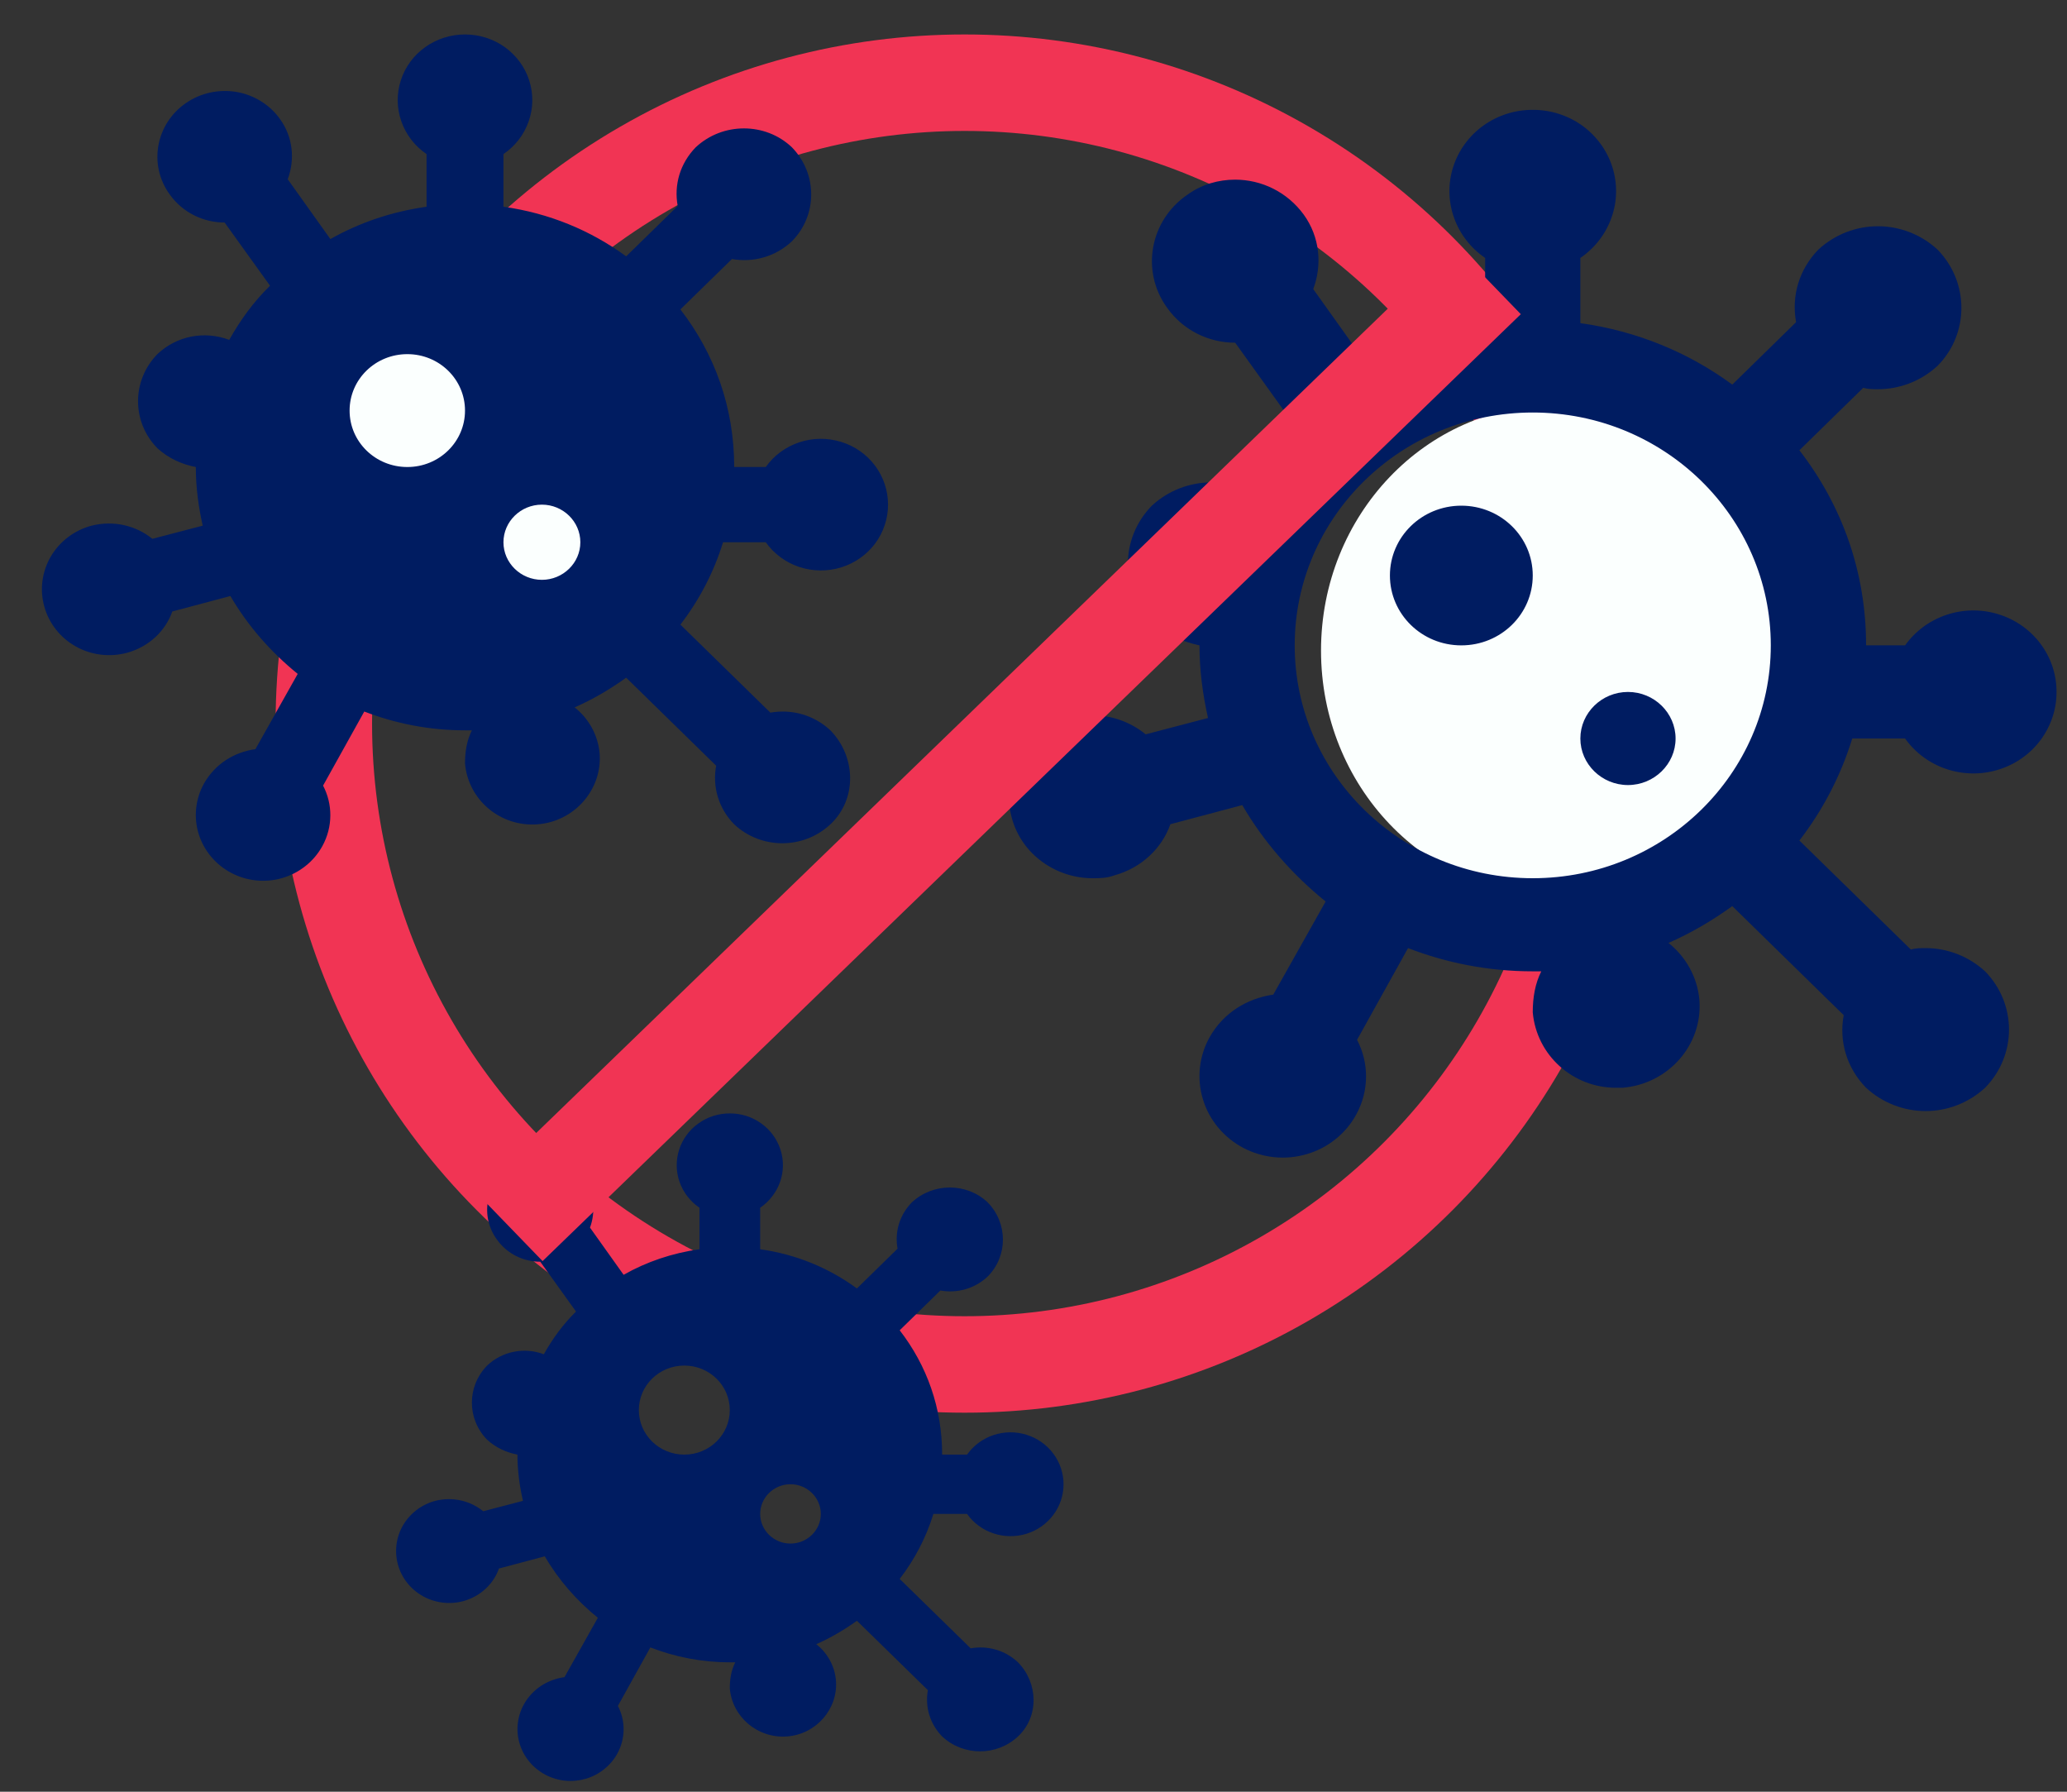 <svg width="30" height="26" viewBox="0 0 30 26" fill="none" xmlns="http://www.w3.org/2000/svg">
<rect x="0" y="0" width="30" height="26" fill="#333333" stroke="none"/>
<circle cx="14" cy="10.5" r="9.3" stroke="#F13454" stroke-width="1.4"/>
<ellipse cx="22.568" cy="9.441" rx="3.395" ry="3.559" fill="#FBFFFE"/>
<ellipse cx="6.901" cy="6.64" rx="3.395" ry="3.559" fill="#FBFFFE"/>
<path d="M11.114 7.869C11.232 8.035 11.402 8.161 11.599 8.227C11.796 8.292 12.008 8.295 12.207 8.234C12.405 8.173 12.578 8.052 12.701 7.888C12.823 7.724 12.889 7.526 12.889 7.323C12.889 7.12 12.823 6.922 12.701 6.758C12.578 6.594 12.405 6.472 12.207 6.412C12.008 6.351 11.796 6.353 11.599 6.419C11.402 6.485 11.232 6.61 11.114 6.777H10.656C10.656 5.92 10.377 5.139 9.875 4.49L10.623 3.759C10.935 3.813 11.253 3.726 11.493 3.502C11.867 3.125 11.867 2.52 11.493 2.137C11.108 1.772 10.489 1.772 10.098 2.137C9.869 2.372 9.78 2.683 9.836 2.989L9.088 3.72C8.574 3.344 7.971 3.093 7.307 3V2.236C7.478 2.12 7.606 1.954 7.673 1.761C7.741 1.569 7.743 1.361 7.681 1.167C7.619 0.973 7.494 0.804 7.327 0.684C7.159 0.564 6.957 0.5 6.749 0.5C6.541 0.5 6.339 0.564 6.171 0.684C6.003 0.804 5.879 0.973 5.817 1.167C5.755 1.361 5.757 1.569 5.825 1.761C5.892 1.954 6.02 2.12 6.191 2.236V3C5.688 3.071 5.22 3.229 4.795 3.469L4.176 2.601C4.282 2.318 4.254 1.99 4.064 1.728C3.991 1.625 3.897 1.537 3.789 1.47C3.68 1.402 3.559 1.356 3.433 1.334C3.306 1.313 3.177 1.316 3.051 1.343C2.926 1.37 2.807 1.421 2.702 1.493C2.261 1.794 2.15 2.389 2.462 2.82C2.652 3.087 2.953 3.229 3.26 3.229L3.919 4.146C3.679 4.381 3.489 4.643 3.327 4.932C3.151 4.865 2.959 4.849 2.774 4.885C2.589 4.922 2.419 5.01 2.284 5.139C1.91 5.522 1.91 6.122 2.284 6.504C2.445 6.651 2.641 6.739 2.842 6.777C2.842 7.072 2.881 7.356 2.942 7.628L2.211 7.819C1.977 7.628 1.653 7.547 1.329 7.628C1.079 7.695 0.866 7.856 0.737 8.076C0.609 8.296 0.574 8.557 0.643 8.802C0.711 9.047 0.875 9.255 1.1 9.381C1.325 9.507 1.592 9.54 1.843 9.473C2.161 9.386 2.401 9.157 2.501 8.873L3.344 8.649C3.595 9.08 3.93 9.462 4.321 9.779L3.707 10.871C3.4 10.914 3.121 11.084 2.959 11.373C2.898 11.483 2.86 11.604 2.847 11.729C2.834 11.854 2.846 11.98 2.883 12.1C2.92 12.22 2.981 12.332 3.062 12.429C3.143 12.526 3.242 12.607 3.355 12.666C3.468 12.726 3.592 12.763 3.719 12.776C3.847 12.789 3.976 12.777 4.099 12.741C4.222 12.704 4.336 12.645 4.435 12.566C4.535 12.487 4.617 12.389 4.678 12.279C4.834 11.995 4.829 11.668 4.689 11.4L5.287 10.325C5.739 10.499 6.23 10.598 6.749 10.598H6.849C6.777 10.74 6.749 10.903 6.749 11.078C6.794 11.607 7.262 12.001 7.798 11.962C8.334 11.924 8.742 11.46 8.703 10.936C8.68 10.663 8.541 10.423 8.34 10.265C8.602 10.15 8.853 10.003 9.088 9.834L10.394 11.111C10.338 11.416 10.427 11.728 10.656 11.962C11.047 12.328 11.661 12.328 12.052 11.962C12.442 11.597 12.426 10.98 12.052 10.598C11.812 10.374 11.493 10.287 11.181 10.341L9.875 9.064C10.148 8.709 10.36 8.305 10.494 7.869H11.114ZM5.912 6.777C5.448 6.777 5.074 6.411 5.074 5.958C5.074 5.505 5.448 5.139 5.912 5.139C6.375 5.139 6.749 5.505 6.749 5.958C6.749 6.411 6.375 6.777 5.912 6.777ZM7.865 8.414C7.558 8.414 7.307 8.169 7.307 7.869C7.307 7.568 7.558 7.323 7.865 7.323C8.172 7.323 8.423 7.568 8.423 7.869C8.423 8.169 8.172 8.414 7.865 8.414Z" fill="#001C61"/>
<path d="M14.036 21.969C14.129 22.101 14.263 22.199 14.418 22.251C14.573 22.303 14.741 22.305 14.898 22.257C15.054 22.209 15.19 22.113 15.287 21.984C15.384 21.855 15.436 21.699 15.436 21.538C15.436 21.378 15.384 21.222 15.287 21.093C15.19 20.963 15.054 20.868 14.898 20.82C14.741 20.771 14.573 20.773 14.418 20.825C14.263 20.877 14.129 20.976 14.036 21.108H13.674C13.674 20.432 13.454 19.816 13.058 19.304L13.648 18.727C13.895 18.77 14.146 18.701 14.335 18.524C14.63 18.227 14.63 17.75 14.335 17.448C14.031 17.16 13.542 17.16 13.234 17.448C13.054 17.633 12.983 17.879 13.027 18.12L12.437 18.697C12.032 18.4 11.557 18.202 11.033 18.128V17.526C11.167 17.434 11.268 17.303 11.322 17.151C11.375 17 11.377 16.836 11.328 16.683C11.278 16.53 11.181 16.396 11.048 16.302C10.916 16.207 10.756 16.156 10.592 16.157C10.428 16.156 10.269 16.207 10.137 16.302C10.004 16.396 9.906 16.53 9.857 16.683C9.808 16.836 9.81 17 9.863 17.151C9.916 17.303 10.018 17.434 10.152 17.526V18.128C9.756 18.184 9.386 18.309 9.051 18.499L8.563 17.814C8.646 17.59 8.624 17.332 8.475 17.125C8.417 17.044 8.343 16.975 8.257 16.922C8.172 16.868 8.077 16.832 7.977 16.815C7.877 16.797 7.775 16.8 7.676 16.821C7.577 16.843 7.483 16.883 7.4 16.94C7.052 17.177 6.964 17.646 7.211 17.986C7.361 18.197 7.598 18.309 7.841 18.309L8.36 19.032C8.171 19.218 8.021 19.424 7.893 19.652C7.755 19.599 7.603 19.587 7.457 19.616C7.311 19.645 7.177 19.714 7.07 19.816C6.775 20.117 6.775 20.591 7.07 20.892C7.198 21.009 7.352 21.078 7.51 21.108C7.51 21.34 7.541 21.564 7.59 21.779L7.013 21.93C6.828 21.779 6.573 21.715 6.317 21.779C6.12 21.832 5.952 21.959 5.85 22.133C5.749 22.306 5.722 22.512 5.776 22.705C5.829 22.898 5.959 23.062 6.137 23.162C6.314 23.261 6.525 23.287 6.722 23.235C6.973 23.166 7.163 22.985 7.242 22.761L7.907 22.584C8.105 22.925 8.369 23.226 8.677 23.476L8.193 24.337C7.951 24.371 7.731 24.505 7.603 24.733C7.555 24.82 7.525 24.916 7.515 25.014C7.504 25.112 7.514 25.212 7.543 25.306C7.572 25.401 7.62 25.489 7.684 25.566C7.748 25.643 7.826 25.706 7.915 25.753C8.004 25.8 8.102 25.83 8.203 25.84C8.303 25.85 8.405 25.84 8.502 25.812C8.599 25.784 8.689 25.737 8.767 25.674C8.846 25.612 8.911 25.535 8.959 25.448C9.082 25.224 9.078 24.965 8.968 24.755L9.439 23.906C9.795 24.044 10.183 24.122 10.592 24.122H10.672C10.614 24.233 10.592 24.363 10.592 24.5C10.628 24.918 10.998 25.228 11.42 25.198C11.843 25.168 12.164 24.802 12.133 24.389C12.116 24.173 12.006 23.984 11.847 23.859C12.054 23.768 12.252 23.652 12.437 23.519L13.467 24.526C13.424 24.767 13.494 25.013 13.674 25.198C13.983 25.486 14.467 25.486 14.775 25.198C15.083 24.91 15.07 24.423 14.775 24.122C14.586 23.945 14.335 23.876 14.088 23.919L13.058 22.912C13.274 22.632 13.441 22.313 13.547 21.969H14.036ZM9.932 21.108C9.567 21.108 9.272 20.819 9.272 20.462C9.272 20.105 9.567 19.816 9.932 19.816C10.297 19.816 10.592 20.105 10.592 20.462C10.592 20.819 10.297 21.108 9.932 21.108ZM11.473 22.399C11.231 22.399 11.033 22.206 11.033 21.969C11.033 21.732 11.231 21.538 11.473 21.538C11.715 21.538 11.913 21.732 11.913 21.969C11.913 22.206 11.715 22.399 11.473 22.399Z" fill="#001C61"/>
<path d="M22.246 1.594C21.989 1.593 21.738 1.673 21.531 1.821C21.323 1.97 21.169 2.18 21.092 2.42C21.015 2.66 21.018 2.917 21.102 3.155C21.185 3.393 21.344 3.599 21.555 3.743V4.689C20.933 4.777 20.352 4.973 19.827 5.27L19.06 4.195C19.192 3.844 19.157 3.439 18.922 3.114C18.68 2.783 18.307 2.607 17.927 2.607C17.685 2.607 17.443 2.675 17.236 2.824C16.69 3.195 16.552 3.932 16.939 4.466C17.174 4.797 17.547 4.973 17.927 4.973L18.742 6.108C18.445 6.398 18.21 6.723 18.01 7.081C17.872 7.027 17.726 7 17.581 7C17.27 7 16.959 7.115 16.718 7.338C16.254 7.811 16.254 8.554 16.718 9.027C16.918 9.21 17.16 9.311 17.409 9.365C17.409 9.73 17.457 10.081 17.533 10.419L16.628 10.656C16.413 10.48 16.137 10.379 15.854 10.379C15.75 10.379 15.639 10.379 15.536 10.419C15.226 10.502 14.963 10.701 14.803 10.974C14.644 11.246 14.601 11.569 14.686 11.872C14.831 12.406 15.335 12.744 15.854 12.744C15.957 12.744 16.061 12.744 16.172 12.703C16.565 12.595 16.863 12.312 16.987 11.96L18.03 11.683C18.341 12.217 18.756 12.69 19.24 13.082L18.48 14.433C18.1 14.488 17.754 14.697 17.554 15.055C17.478 15.192 17.431 15.342 17.415 15.496C17.399 15.651 17.414 15.807 17.46 15.955C17.505 16.104 17.58 16.242 17.681 16.363C17.781 16.483 17.905 16.583 18.044 16.657C18.184 16.73 18.337 16.776 18.495 16.792C18.653 16.808 18.813 16.793 18.965 16.748C19.117 16.704 19.259 16.631 19.382 16.532C19.505 16.434 19.607 16.314 19.682 16.177C19.876 15.825 19.869 15.42 19.696 15.089L20.436 13.758C20.995 13.974 21.603 14.095 22.246 14.095H22.37C22.281 14.271 22.246 14.474 22.246 14.69C22.301 15.312 22.827 15.785 23.456 15.785H23.545C24.216 15.731 24.713 15.163 24.665 14.514C24.637 14.177 24.464 13.879 24.216 13.683C24.541 13.541 24.851 13.359 25.142 13.149L26.759 14.731C26.69 15.109 26.8 15.494 27.084 15.785C27.326 16.008 27.637 16.123 27.948 16.123C28.258 16.123 28.569 16.008 28.811 15.785C29.274 15.312 29.274 14.569 28.811 14.095C28.569 13.873 28.258 13.758 27.948 13.758C27.878 13.758 27.809 13.758 27.733 13.778L26.116 12.197C26.455 11.757 26.717 11.257 26.883 10.717H27.65C27.797 10.923 28.008 11.079 28.251 11.16C28.494 11.241 28.758 11.245 29.003 11.169C29.249 11.094 29.463 10.944 29.615 10.741C29.767 10.537 29.849 10.292 29.848 10.041C29.849 9.789 29.767 9.544 29.615 9.341C29.463 9.138 29.249 8.988 29.003 8.913C28.758 8.837 28.494 8.84 28.251 8.922C28.008 9.003 27.797 9.159 27.65 9.365H27.084C27.084 8.304 26.738 7.338 26.116 6.534L27.042 5.628C27.118 5.648 27.187 5.648 27.256 5.648C27.567 5.648 27.878 5.533 28.12 5.31C28.583 4.844 28.583 4.094 28.12 3.621C27.878 3.398 27.567 3.283 27.256 3.283C26.945 3.283 26.634 3.398 26.392 3.621C26.109 3.912 25.999 4.297 26.068 4.675L25.142 5.581C24.506 5.114 23.759 4.804 22.937 4.689V3.743C23.148 3.599 23.307 3.393 23.39 3.155C23.474 2.917 23.477 2.66 23.4 2.42C23.323 2.18 23.169 1.97 22.962 1.821C22.754 1.673 22.503 1.593 22.246 1.594ZM22.246 12.744C20.339 12.744 18.791 11.23 18.791 9.365C18.791 7.5 20.339 5.986 22.246 5.986C24.153 5.986 25.701 7.5 25.701 9.365C25.701 11.23 24.153 12.744 22.246 12.744ZM21.209 7.338C20.636 7.338 20.173 7.791 20.173 8.351C20.173 8.912 20.636 9.365 21.209 9.365C21.783 9.365 22.246 8.912 22.246 8.351C22.246 7.791 21.783 7.338 21.209 7.338ZM23.628 10.041C23.248 10.041 22.937 10.345 22.937 10.717C22.937 11.088 23.248 11.392 23.628 11.392C24.008 11.392 24.319 11.088 24.319 10.717C24.319 10.345 24.008 10.041 23.628 10.041Z" fill="#001C61"/>
<line x1="21.586" y1="4.056" x2="7.388" y2="17.797" stroke="#F13454" stroke-width="1.4"/>
</svg>
